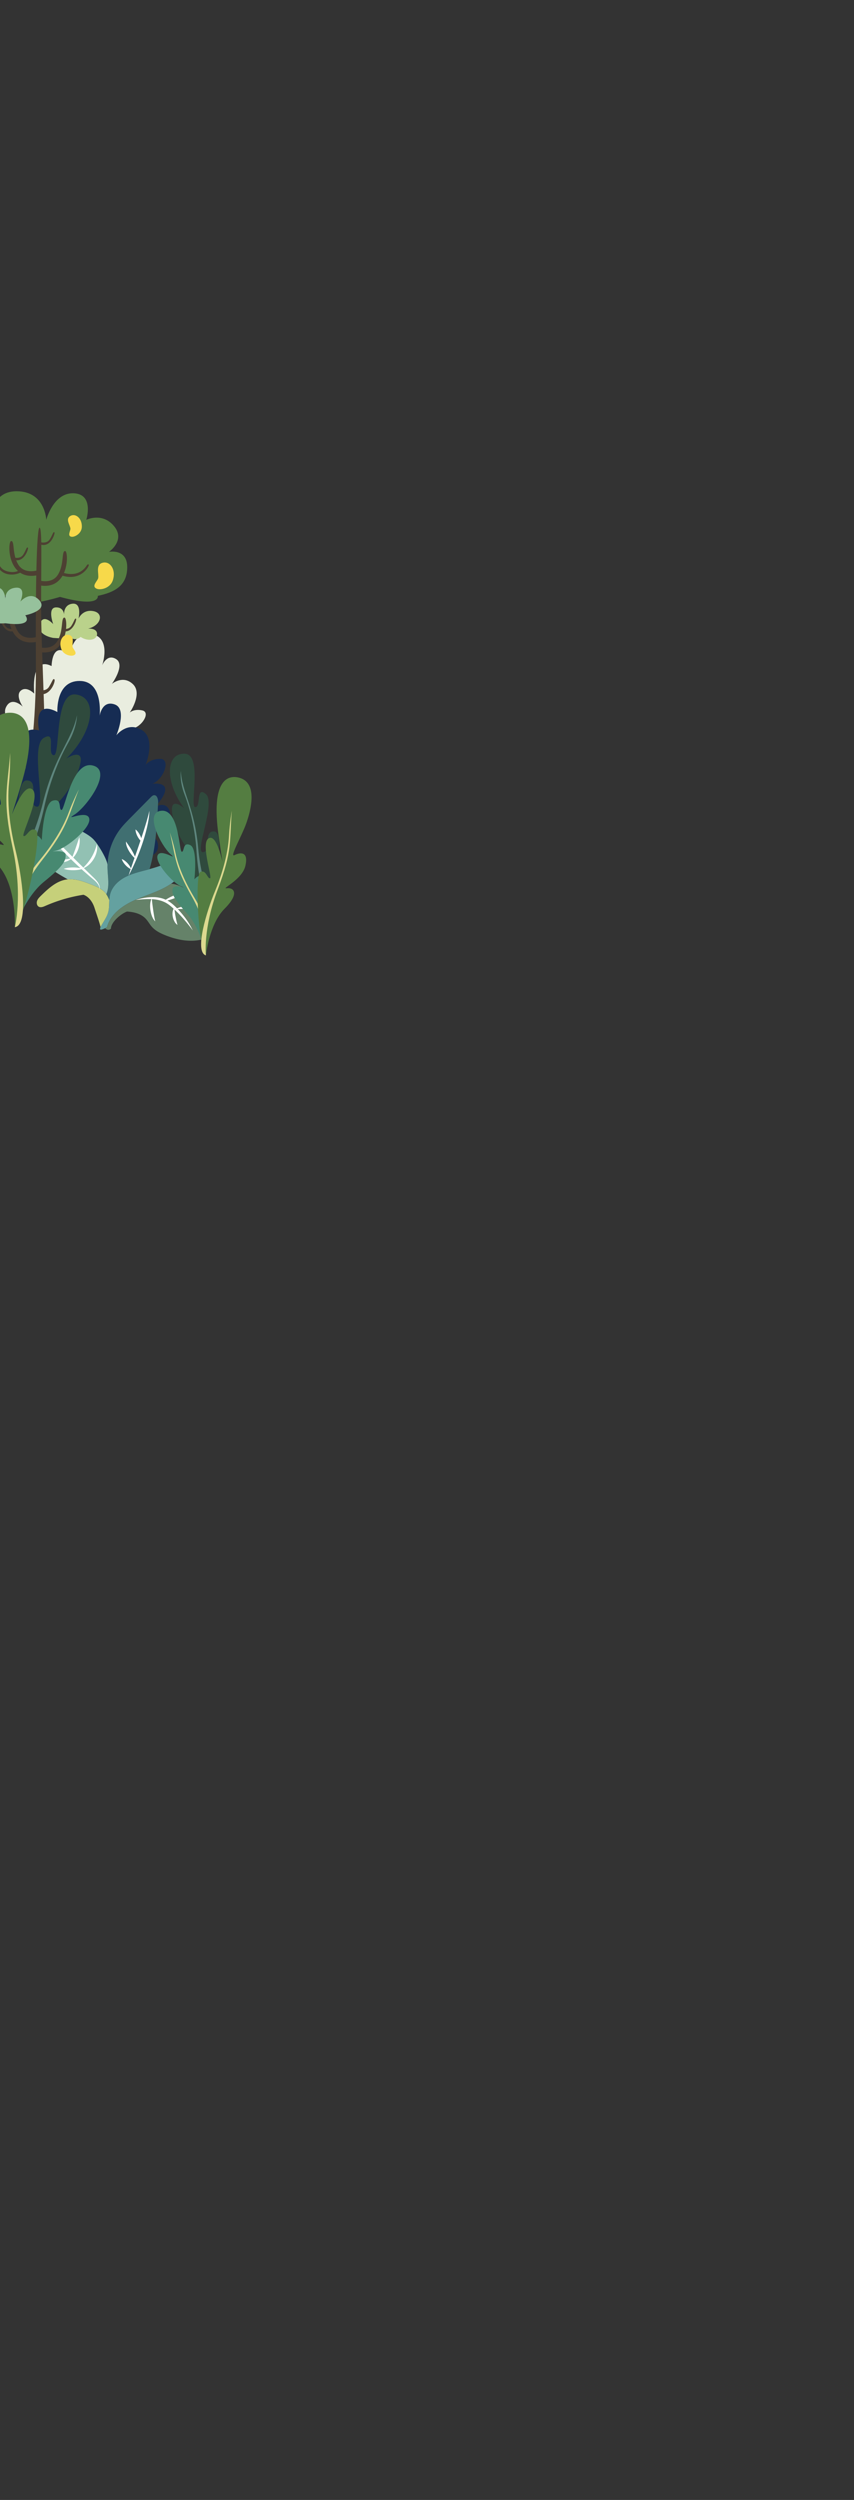 <svg id="Layer_1" data-name="Layer 1" xmlns="http://www.w3.org/2000/svg" xmlns:xlink="http://www.w3.org/1999/xlink" viewBox="0 0 1920 5614"><rect x="0" y="0" width="1920" height="5614" fill="#333333" stroke="none"/><defs><style>.cls-1{fill:none;}.cls-2{clip-path:url(#clip-path);}.cls-3{fill:#e9eddf;}.cls-4{fill:#bad28b;}.cls-5{fill:#547d41;}.cls-6{fill:#4d4032;}.cls-7{fill:#96c19c;}.cls-8{fill:#f7d94a;}.cls-9{fill:#162c53;}.cls-10{fill:#64a1a0;}.cls-11{fill:#c6d07a;}.cls-12{fill:#406f71;}.cls-13{fill:#92c1b3;}.cls-14{fill:#658269;}.cls-15{fill:#fff;}.cls-16{fill:#2f4a3d;}.cls-17{fill:#5e867e;}.cls-18{fill:#478971;}.cls-19{fill:#dcd98f;}</style><clipPath id="clip-path"><rect class="cls-1" y="1079.58" width="581.2" height="1113.23"/></clipPath></defs><title>11</title><g class="cls-2"><path class="cls-3" d="M158.88,1740.43s-20.75,33-57.42,19.73S84.3,1735.1,84.3,1735.1s-32.13,6.39-51-13.67,27.84-14,27.84-14S4.83,1689.34,8.67,1659.8,46.88,1652,46.88,1652s-46.09-37.59-33.43-63.8,37.7-1.35,37.7-1.35-17.31-25.1-4.28-36S77,1557.61,77,1557.61s-9.52-86,39-61.89c0,0,.4-59.32,40-25.2,0,0,9.19-56,52-46.3s21.7,70,21.7,70,10.61-27.31,31.54-14-9.67,55.52-9.67,55.52,24.8-20.8,47.29.68-7.21,63.81-7.21,63.81,9.39-9.19,28.48-4.86-1.22,37.49-23.95,41.13c0,0,49.84,3.57-4.87,42.53,0,0,20-7.31,24.05,10.21s-22.31,37.63-56.14,40.22c0,0,27.29-4.07,21.65,20.74s-52,11.9-52,11.9,31.52,17.68,5,28.53S171.56,1778.6,158.88,1740.43Z"/><path class="cls-4" d="M119.6,1432.51s-37.29-5.55-30-31,30,0,30,0-13.4-36.57,5.8-37.5,18.73,17.69,18.73,17.69-2.77-23.7,19-26,13.43,33.5,13.43,33.5,8.8-21.46,33.33-16.83,17.13,32.75-12,39.29c0,0,19.9-1.79,20.37,11.63s-19.45,18.52-37,7c0,0-10.06,10.18-23.08,1.38C158.09,1431.58,146,1434.83,119.6,1432.51Z"/><path class="cls-5" d="M28.06,1337.4s-95,10.76-130.7-53.56,19-56.71,41.83-44.54c0,0-47.15-50.19-16.73-80.61S-19,1178.46-19,1178.46s-8.37-75.29,56.27-75.29S104,1167.36,104,1167.36s16.11-61.91,62.15-59.63S194,1167.36,194,1167.36s35.75-17.8,62.37,14.14-11.41,57.8-11.41,57.8,41.06-8.13,41.06,34.34-29.65,56.75-66.16,64.44c0,0,6.85,27.46-84.89,2.36C134.92,1340.44,17,1376.72,28.06,1337.4Z"/><path class="cls-6" d="M97.87,1702.14s-12.13,8.09-23.25,0,7.08-55.18,6.07-215.86,1.52-304.46,8.53-301.27S91,1306.46,92.9,1400.79,105.38,1693.38,97.87,1702.14Z"/><path class="cls-6" d="M85.77,1429.41S54.65,1441,40,1417.8s-7.73-53.37-16.24-53.37-10.4,93.12,62.06,76.22Z"/><path class="cls-6" d="M82.83,1451.86s31.13,11.6,45.82-11.6,7.74-53.37,16.24-53.37,10.41,93.11-62.06,76.22Z"/><path class="cls-6" d="M87.24,1279.89s-31.12,11.6-45.82-11.61-7.73-53.37-16.24-53.37-10.4,93.12,62.06,76.22Z"/><path class="cls-6" d="M84.3,1302.34s31.13,11.61,45.82-11.6,7.74-53.37,16.24-53.37,10.41,93.12-62.06,76.22Z"/><path class="cls-6" d="M90,1217.26s14.92,5.21,22.11-6.42,7.08-17.42,10.34-15.34c1.86,1.19-7.32,33.14-29.52,27.81"/><path class="cls-6" d="M30.34,1251.6s14.92,5.22,22.11-6.42,7.08-17.41,10.35-15.33c1.85,1.18-7.33,33.13-29.52,27.8"/><path class="cls-6" d="M138.64,1411.33s14.92,5.21,22.12-6.42,7.08-17.42,10.34-15.34c1.85,1.19-7.33,33.14-29.52,27.8"/><path class="cls-6" d="M82.83,1547.94s19,8,27.42-5.73,8.72-19.49,12.12-16.47c3.2,2.85-8.62,39-34.73,32.71"/><path class="cls-6" d="M44.16,1279.91s-8.83,8-27.3,3.21-17.67-18.47-21.68-18.07,2.31,22.32,25.89,24.9a45.16,45.16,0,0,0,30.05-7.06"/><path class="cls-6" d="M139.31,1285.14s35.47,15.31,55.35-14.78c0,0,2.42-4.57,4.84-2.42s-17.43,39.82-62.3,23.71Z"/><path class="cls-6" d="M33.64,1411.33s-14.92,5.21-22.11-6.42-7.08-17.42-10.34-15.34c-1.86,1.19,7.32,33.14,29.52,27.8"/><path class="cls-7" d="M12.31,1399.66s-61.44,5.81-60.51-29.35S-12,1357.49-12,1357.49s-21.47-27.93,0-36.3,24.27,23.27,24.27,23.27-2.09-22.37,23.16-24.68S45.81,1351,45.81,1351s22.32-26.06,42.81-2.79-31.79,33.51-31.79,33.51S79.32,1408.33,12.31,1399.66Z"/><path class="cls-8" d="M253.51,1303.6c-6,17.37-27.26,22.12-36,18.51-13-5.41,1.77-17.41,3.17-23.58,2.21-9.7-6.77-30.9,10.55-34.93C247.82,1259.74,261.73,1279.76,253.51,1303.6Z"/><path class="cls-8" d="M137.67,1457.09c4.67,13.56,21.28,17.27,28.09,14.45,10.18-4.23-1.38-13.59-2.47-18.41-1.73-7.57,5.29-24.12-8.24-27.27C142.12,1422.85,131.26,1438.48,137.67,1457.09Z"/><path class="cls-8" d="M184,1183.43c-.52,14.33-15.33,22.72-22.66,22-11-1.08-2.64-13.4-3-18.33-.56-7.75-12.09-21.53-.07-28.49C169.79,1152,184.74,1163.76,184,1183.43Z"/><path class="cls-9" d="M206.15,1922.23s-15.89,45.34-63.56,39.36-27.45-25.41-27.45-25.41-36.83,16.44-65-2.49,29.61-24.41,29.61-24.41-72.5-6.35-76-42.87,43.74-19.85,43.74-19.85S-18.07,1814-10,1779.08s44.89-11.91,44.89-11.91-27.62-25.41-15-42.08,38,0,38,0S23,1624.36,87.81,1640.14c0,0-15.71-71.34,41.19-41.18,0,0-4.26-69.79,49.83-69.79S224,1607.32,224,1607.32s5.28-35.69,34.06-25.37,3.54,69.3,3.54,69.3,24.1-31.73,57-12.09,8.76,78.59,8.76,78.59,8.77-13.6,32.87-13.6,8.76,45.34-17.53,55.91c0,0,60.81-9.32,5.76,52.4,0,0,22-14.24,31.65,5.69s-16.51,51.27-56.43,63.62c0,0,31.66-12.35,31.66,19s-59.18,28.48-59.18,28.48,42.66,12.62,13.76,32.9S231.79,1964.6,206.15,1922.23Z"/><path class="cls-10" d="M449.54,1876.77c-10.85,40.16-28.48,80.84-61.86,105.61-1,.74-1.91,1.41-2.93,2.1l-.06,0c-23.44,16.34-51.82,24-78.21,35.39-.05,0-.05,0-.1,0a9.7,9.7,0,0,0-1.33.53c-27.86,12.12-55.75,31.3-64.18,60.54.22.77-1.77,2.12-4.38,3.43h-.05c-4.3,2.18-10.18,4.06-10.89,2.94-1-1.68-.3-3.88.58-5.67.08-.13.1-.22.16-.3,5.6-11.08,13.75-21,17-33,2.38-8.75,1.93-18,2.45-27.15a64.27,64.27,0,0,1,1.62-12.29c4-16.61,17.07-29.85,32-38.13a106.64,106.64,0,0,1,11-5.32h.05c12-4.93,24.66-8.15,37.23-11.45,2.82-.73,5.65-1.5,8.48-2.27C381.78,1939.08,429.55,1919.15,449.54,1876.77Z"/><path class="cls-11" d="M243.27,2048.45c-3.23,11.94-11.38,21.87-17,33-.06.08-.08.17-.16.3-3.44-13.47-9.55-30.34-13.63-43.08s-12.53-25-24.88-29.4a346,346,0,0,0-85.83,25.11c-4.72,2.09-10.37,4.27-14.81,1.64-4.18-2.52-5.19-8.4-3.58-13s5.23-8.12,8.7-11.55c16.59-16.18,34.8-33.15,57.72-36.47.84-.1,1.64-.21,2.47-.27,17.9-1.82,35.56,4.8,52.42,11.35,7,2.72,14.1,5.5,20.47,9.43h0a47.31,47.31,0,0,1,8.42,6.26A35.4,35.4,0,0,1,239,2008a64.11,64.11,0,0,1,6.75,13.33C245.2,2030.42,245.65,2039.7,243.27,2048.45Z"/><path class="cls-12" d="M336.14,1951.85c-2.83.77-5.66,1.54-8.48,2.27-12.57,3.3-25.27,6.52-37.23,11.45h-.05a106.64,106.64,0,0,0-11,5.32c-14.93,8.28-28,21.52-32,38.13a64.27,64.27,0,0,0-1.62,12.29A64.11,64.11,0,0,0,239,2008c7.74-17.42,3.32-38,2.69-57.34-.1-2.82-.11-5.63,0-8.45,0,0,0-.1,0-.15a140.76,140.76,0,0,1,30.09-82.22c6.23-7.8,13.21-14.85,20.2-22q23.44-23.7,46.92-47.46c2.06-2.1,4.34-4.31,7.26-4.62,7.26-.71,9.69,9.45,9.32,16.76C353,1850.6,350.21,1905.64,336.14,1951.85Z"/><path class="cls-13" d="M239,2008a35.4,35.4,0,0,0-5.32-6.26,47.31,47.31,0,0,0-8.42-6.26h0c-6.37-3.93-13.44-6.71-20.47-9.43-16.86-6.55-34.52-13.17-52.42-11.35-22.15-12.51-44.72-25.54-60.84-45.21-21.2-26-28.58-62.58-19.07-94.73,1.14-3.81,2.71-7.86,6.12-10,2.67-1.58,5.93-1.68,9-1.76,11.39-.13,23-.31,33.86,3.12,18.59,5.92,32.32,21.33,48.52,32.18,13.36,9,28.81,15.14,40.15,26.55a97,97,0,0,1,10.28,13.3c9.56,14.2,20.41,34.3,21.33,43.87,0,0,0,.11,0,.15-.14,2.82-.13,5.63,0,8.45C242.29,1970,246.71,1990.55,239,2008Z"/><path class="cls-14" d="M463.74,2106.58c-29.33,11.32-62.7,5.36-91.9-6.3-11.22-4.52-22.46-10.06-30.45-19.13-5.06-5.71-8.64-12.64-13.89-18.16-10.66-11.2-26.1-15-42-16-15,5.6-36.23,24.76-36,38.34,0,0-5.76,6.35-13-.91,2.61-1.31,4.6-2.66,4.38-3.43,8.43-29.24,36.32-48.42,64.18-60.54a9.7,9.7,0,0,1,1.33-.53c.05,0,.05,0,.1,0,26.39-11.34,54.77-19.05,78.21-35.39l.06,0c15.56.85,29.76,10,42.83,18.84,6.51,4.39,13.18,9,17.53,15.49,3.7,5.51,5.43,12.07,7,18.57A482.38,482.38,0,0,1,463.74,2106.58Z"/><path class="cls-15" d="M223.63,1998.09a18,18,0,0,0-3.25-12.24,48.62,48.62,0,0,0-8.71-9.49c-3.26-2.83-6.72-5.66-10.08-8.5s-6.68-5.78-10-8.66q-19.87-17.52-38.63-36.27t-36.24-38.65c-11.66-13.27-22.9-26.9-33.4-41.12,12.45,12.54,24.67,25.23,37,37.83s24.65,25.12,37.07,37.56,24.93,24.81,37.52,37.11l9.47,9.21c3.14,3.1,6.31,6.09,9.46,9.31,1.54,1.63,3,3.32,4.41,5.11a34.07,34.07,0,0,1,3.67,5.71,22.3,22.3,0,0,1,2.17,6.43A15.71,15.71,0,0,1,223.63,1998.09Z"/><path class="cls-15" d="M130,1895.49a70.84,70.84,0,0,1,.39-13,122.52,122.52,0,0,1,5.52-24.91,70.33,70.33,0,0,1,5.15-11.93,70.08,70.08,0,0,1-.39,13,122.66,122.66,0,0,1-5.54,24.9A71.87,71.87,0,0,1,130,1895.49Z"/><path class="cls-15" d="M161.27,1928.85c1.41-4.32,3-8.32,4.5-12.33s3-8,4.37-11.94,2.73-8,4.05-12,2.6-8.19,4.2-12.44a42.41,42.41,0,0,1,.57,13.43,58.35,58.35,0,0,1-8.86,25.19A42.91,42.91,0,0,1,161.27,1928.85Z"/><path class="cls-15" d="M184.75,1950.86a147.38,147.38,0,0,0,11.45-12.17A104.22,104.22,0,0,0,212.74,1911a145,145,0,0,0,5.28-15.85,44,44,0,0,1-.62,17.29,56.32,56.32,0,0,1-17.73,29.69A44.21,44.21,0,0,1,184.75,1950.86Z"/><path class="cls-15" d="M131.66,1894.48a65.33,65.33,0,0,1-11.17.13c-3.64-.23-7.24-.63-10.81-1.17s-7.12-1.22-10.67-2.08a64.78,64.78,0,0,1-10.63-3.45,45.23,45.23,0,0,1,11.18-1.39,68,68,0,0,1,11,.79,69.26,69.26,0,0,1,10.79,2.53A45.51,45.51,0,0,1,131.66,1894.48Z"/><path class="cls-15" d="M161.63,1927.21a33.65,33.65,0,0,1-11.86,7.18,43.92,43.92,0,0,1-27.66.73,33.41,33.41,0,0,1-12.23-6.56c4.59.72,8.9,1.4,13.19,1.79a107.13,107.13,0,0,0,12.76.44,105.49,105.49,0,0,0,12.73-1.1C152.83,1929.08,157.09,1928.17,161.63,1927.21Z"/><path class="cls-15" d="M185.69,1951.07a50.19,50.19,0,0,1-10.61,2.44,84.89,84.89,0,0,1-21.21,0,50.61,50.61,0,0,1-10.61-2.42,49.56,49.56,0,0,1,10.6-2.46,82.16,82.16,0,0,1,10.61-.68,84.07,84.07,0,0,1,10.61.66A50.24,50.24,0,0,1,185.69,1951.07Z"/><path class="cls-15" d="M433.53,2089.54a395.62,395.62,0,0,0-25.09-30.69q-1.67-1.82-3.37-3.6l-3.39-3.56c-2.3-2.36-4.59-4.65-7-6.93l-3.52-3.36c-1.24-1.14-2.42-2.23-3.65-3.3-2.42-2.17-4.89-4.23-7.46-6.12-10.09-7.71-22.55-11.55-35.44-12.54s-26.16.17-39.43,1.3a174.63,174.63,0,0,1,19.51-4.51c3.31-.53,6.65-1,10-1.26s6.75-.38,10.14-.36a72.29,72.29,0,0,1,20.35,3c1.67.48,3.31,1.1,4.92,1.74l2.35,1c.83.35,1.64.73,2.42,1.13a65.46,65.46,0,0,1,8.85,5.53,102.19,102.19,0,0,1,7.88,6.56c1.24,1.14,2.48,2.32,3.65,3.46s2.45,2.43,3.58,3.61a198.81,198.81,0,0,1,13.29,15.09A179.55,179.55,0,0,1,433.53,2089.54Z"/><path class="cls-15" d="M368.59,2023.5a70.12,70.12,0,0,1,10.75-7.07,120.67,120.67,0,0,1,11.43-5.45,118,118,0,0,1,11.93-4.21,69.61,69.61,0,0,1,12.61-2.58,69,69,0,0,1-10.75,7.08,119.93,119.93,0,0,1-23.36,9.65A69.61,69.61,0,0,1,368.59,2023.5Z"/><path class="cls-15" d="M394.65,2041.65a50.21,50.21,0,0,1,13.84-5.27,67.55,67.55,0,0,1,14.73-1.67,66.35,66.35,0,0,1,14.74,1.58,49.93,49.93,0,0,1,13.87,5.21c-5,0-9.75-.24-14.49-.37s-9.42-.23-14.1-.22-9.37.11-14.1.28S399.64,2041.62,394.65,2041.65Z"/><path class="cls-15" d="M341.52,2016.91a54.59,54.59,0,0,0,.31,6.71l.14,1.63.2,1.63.17,1.63c.08.54.16,1.08.22,1.62.55,4.33,1.17,8.64,1.78,13s1.29,8.61,2,12.91c.1.54.18,1.08.26,1.63l.29,1.6c.19,1.08.37,2.17.61,3.23a56.39,56.39,0,0,0,1.62,6.52,16.16,16.16,0,0,1-2.45-2.51c-.38-.45-.72-.93-1.08-1.41s-.61-1-.92-1.48-.6-1-.88-1.52l-.77-1.57a31.9,31.9,0,0,1-1.37-3.19,62.43,62.43,0,0,1-3.44-13.32,63.17,63.17,0,0,1-.5-13.75,33.75,33.75,0,0,1,.4-3.45l.29-1.72c.12-.57.27-1.14.41-1.71s.28-1.12.46-1.68.4-1.12.63-1.66A15.74,15.74,0,0,1,341.52,2016.91Z"/><path class="cls-15" d="M392.73,2037.67c0,.48-.07.92-.09,1.36a7,7,0,0,0-.08,1.29c0,.88-.05,1.68,0,2.53s.07,1.63.17,2.46c.05.41.08.82.11,1.22s.12.82.16,1.22c.39,3.24.94,6.44,1.54,9.66s1.28,6.43,2,9.67,1.49,6.46,2.55,10a21.26,21.26,0,0,1-7.11-8.24,36.28,36.28,0,0,1-3.54-10.24,34.09,34.09,0,0,1-.31-10.91,20,20,0,0,1,.56-2.73,16.51,16.51,0,0,1,.89-2.65A12.86,12.86,0,0,1,392.73,2037.67Z"/><path class="cls-15" d="M289.11,1966.39c1.81-6.17,3.89-12.2,5.92-18.28l6.24-18.1q6.28-18.08,12.44-36.14c4.07-12,8.13-24.1,11.92-36.24l2.77-9.13c1-3,1.81-6.1,2.68-9.16s1.72-6.13,2.53-9.22,1.58-6.18,2.23-9.33a85.94,85.94,0,0,1-.54,9.63c-.31,3.21-.78,6.39-1.25,9.57q-1.55,9.52-3.76,18.91c-3,12.5-6.58,24.83-10.72,37s-8.75,24.1-13.81,35.88S295.19,1955.08,289.11,1966.39Z"/><path class="cls-15" d="M295.06,1952.07a29.51,29.51,0,0,1-7.1-4.1,46.26,46.26,0,0,1-10.66-11.49,28.92,28.92,0,0,1-3.53-7.4,28.9,28.9,0,0,1,7.11,4.09,45.08,45.08,0,0,1,5.81,5.3,46.38,46.38,0,0,1,4.83,6.2A29.28,29.28,0,0,1,295.06,1952.07Z"/><path class="cls-15" d="M319,1890.44a29.44,29.44,0,0,1-5.76-5.84,45.81,45.81,0,0,1-4.19-6.65,45.34,45.34,0,0,1-3-7.26,29.15,29.15,0,0,1-1.44-8.08,29,29,0,0,1,5.77,5.84,46.4,46.4,0,0,1,7.2,13.92A29.38,29.38,0,0,1,319,1890.44Z"/><path class="cls-15" d="M305.16,1928.79a48.76,48.76,0,0,1-8.31-8,74.87,74.87,0,0,1-6.59-9.24,62.92,62.92,0,0,1-5-10.27q-.48-1.38-.9-2.76c-.28-.93-.48-1.91-.69-2.86a17.79,17.79,0,0,1-.29-5.91c.28.42.52.84.78,1.25a9.89,9.89,0,0,0,.75,1.19c.57.78,1,1.56,1.57,2.31l1.57,2.29q.81,1.13,1.56,2.28c2.08,3,4.07,6.12,6,9.29s3.7,6.41,5.35,9.77A66.55,66.55,0,0,1,305.16,1928.79Z"/><path class="cls-16" d="M43.4,1940.36s-15.77-187.55,16.16-187.85.19,54.81,22.93,59-15.26-135,15.27-154,6.76,36,22.84,38.44.25-144,50.52-136.34,38.71,84-21.82,143.78c0,0,25.18-16.75,31.39-3.46s-17.78,76.5-63.86,115.8,28.91-.75,29.36,30.17S43.4,1940.36,43.4,1940.36Z"/><path class="cls-17" d="M22.58,1965.25S70,1910.48,96.47,1802.88s65.1-139.8,76.63-196.52c0,0,.1,26.83-19,60.32-27.3,47.79-45.47,103.17-54.53,145.45C88,1865.93,53.82,1975.33,22.58,1965.25Z"/><path class="cls-18" d="M33.33,2082.14s29.49-69.56,34.05-122.25S73.11,1854,94,1886.44c0,0,3-82.33,24.73-88.48s12.12,19.79,19.5,20.91,23.42-110.76,70-99.92-13.09,92.49-40.32,110.09,27.31-11.92,32.68,8.74-51.84,67.71-75.27,72.66,21.58-5.23,22.25,9S141.29,1945.75,99,1980,33.33,2082.14,33.33,2082.14Z"/><path class="cls-19" d="M45.56,2049.12s-9.45-43.2,48.54-116.73,57.9-96,83.28-159.75c0,0-13.75,27-22.4,50.59-16,43.66-45.16,83.92-68.64,111.92C56.46,1970.78,22.6,2033.53,45.56,2049.12Z"/><path class="cls-5" d="M33.33,2082.14s3.92-83.5-30.6-130.37-15.4-59.89,2.19-54.77-37.43-27.72-40-67.3,19.63-32.53,32.9-23.17-10.7-50.6-18-87.22-16.17-116.43,40.68-118.72c24.9-1,71.27,14.49,26.84,162s-6-.91,22,8.24S46.2,1875.1,53.2,1877.38s13.68-21.39,27.68-12.94S58.82,2056.51,33.33,2082.14Z"/><path class="cls-19" d="M33.33,2082.14s18.58-70-4.88-178.32-11.71-132.12-5.58-213.09c0,0,.59,35.88-2.45,65.42-5.63,54.76,4.43,112.67,14.85,154.63C48.53,1964.18,65.83,2077.49,33.33,2082.14Z"/><path class="cls-16" d="M472.43,2026s36.88-154.34,10.29-158.63-7.09,45.66-26.58,46.3,29.8-110.61,6.75-130.33-10.18,29.15-23.9,29.15,18-120-24.86-120-42.9,65.17,0,122.62c0,0-18.87-17.15-25.73-6.86s5.15,66,38.59,104.62-24-4.29-28.3,21.43S472.43,2026,472.43,2026Z"/><path class="cls-17" d="M486.64,2049.39s-32.62-51.66-41.06-144.7-36.58-124.77-39-173.52c0,0-3.48,22.36,8.23,52.69,16.72,43.29,24.86,91.76,27.06,128.15C444.65,1958.32,459.32,2053.84,486.64,2049.39Z"/><path class="cls-18" d="M462.89,2145.47S447.1,2083.75,450,2039.25s8.61-89-12.92-64.6c0,0,7.9-69-9.43-76.88s-12.6,15-18.9,15-5.51-95.29-45.68-92.14-.79,78.75,19.69,96.87-21.26-13.39-28.35,3.15,34.65,63,53.55,70.09-17.32-7.09-19.69,4.73,1.9,22.69,32.82,56.62S462.89,2145.47,462.89,2145.47Z"/><path class="cls-19" d="M456.88,2116.39s13.33-34.81-25.71-103.44-36.12-87.34-49.21-143.71c0,0,8.05,24.27,12.28,45,7.84,38.43,27,75.67,43.05,102C457.7,2049.71,478,2106.3,456.88,2116.39Z"/><path class="cls-5" d="M462.89,2145.47s7.3-70.11,42-104.81,20.42-48,5.11-45.94,34.7-18.37,41.85-51-12.25-29.6-24.5-23.48,15.32-40.83,26-70.43,28.22-95-18.89-104.12c-20.63-4-61.24,3.07-42.87,131.68s5.11,0-19.39,4.08,6.12,89.83,0,90.85-8.7-19.57-21.44-14.29S444.89,2120.88,462.89,2145.47Z"/><path class="cls-19" d="M462.89,2145.47s-6.63-60.73,26.63-148,26.47-108.66,31.6-176.93c0,0-5,29.84-6.23,54.85-2.24,46.35-17.94,93.35-31.94,127C465.14,2045.21,436.39,2137.48,462.89,2145.47Z"/></g></svg>